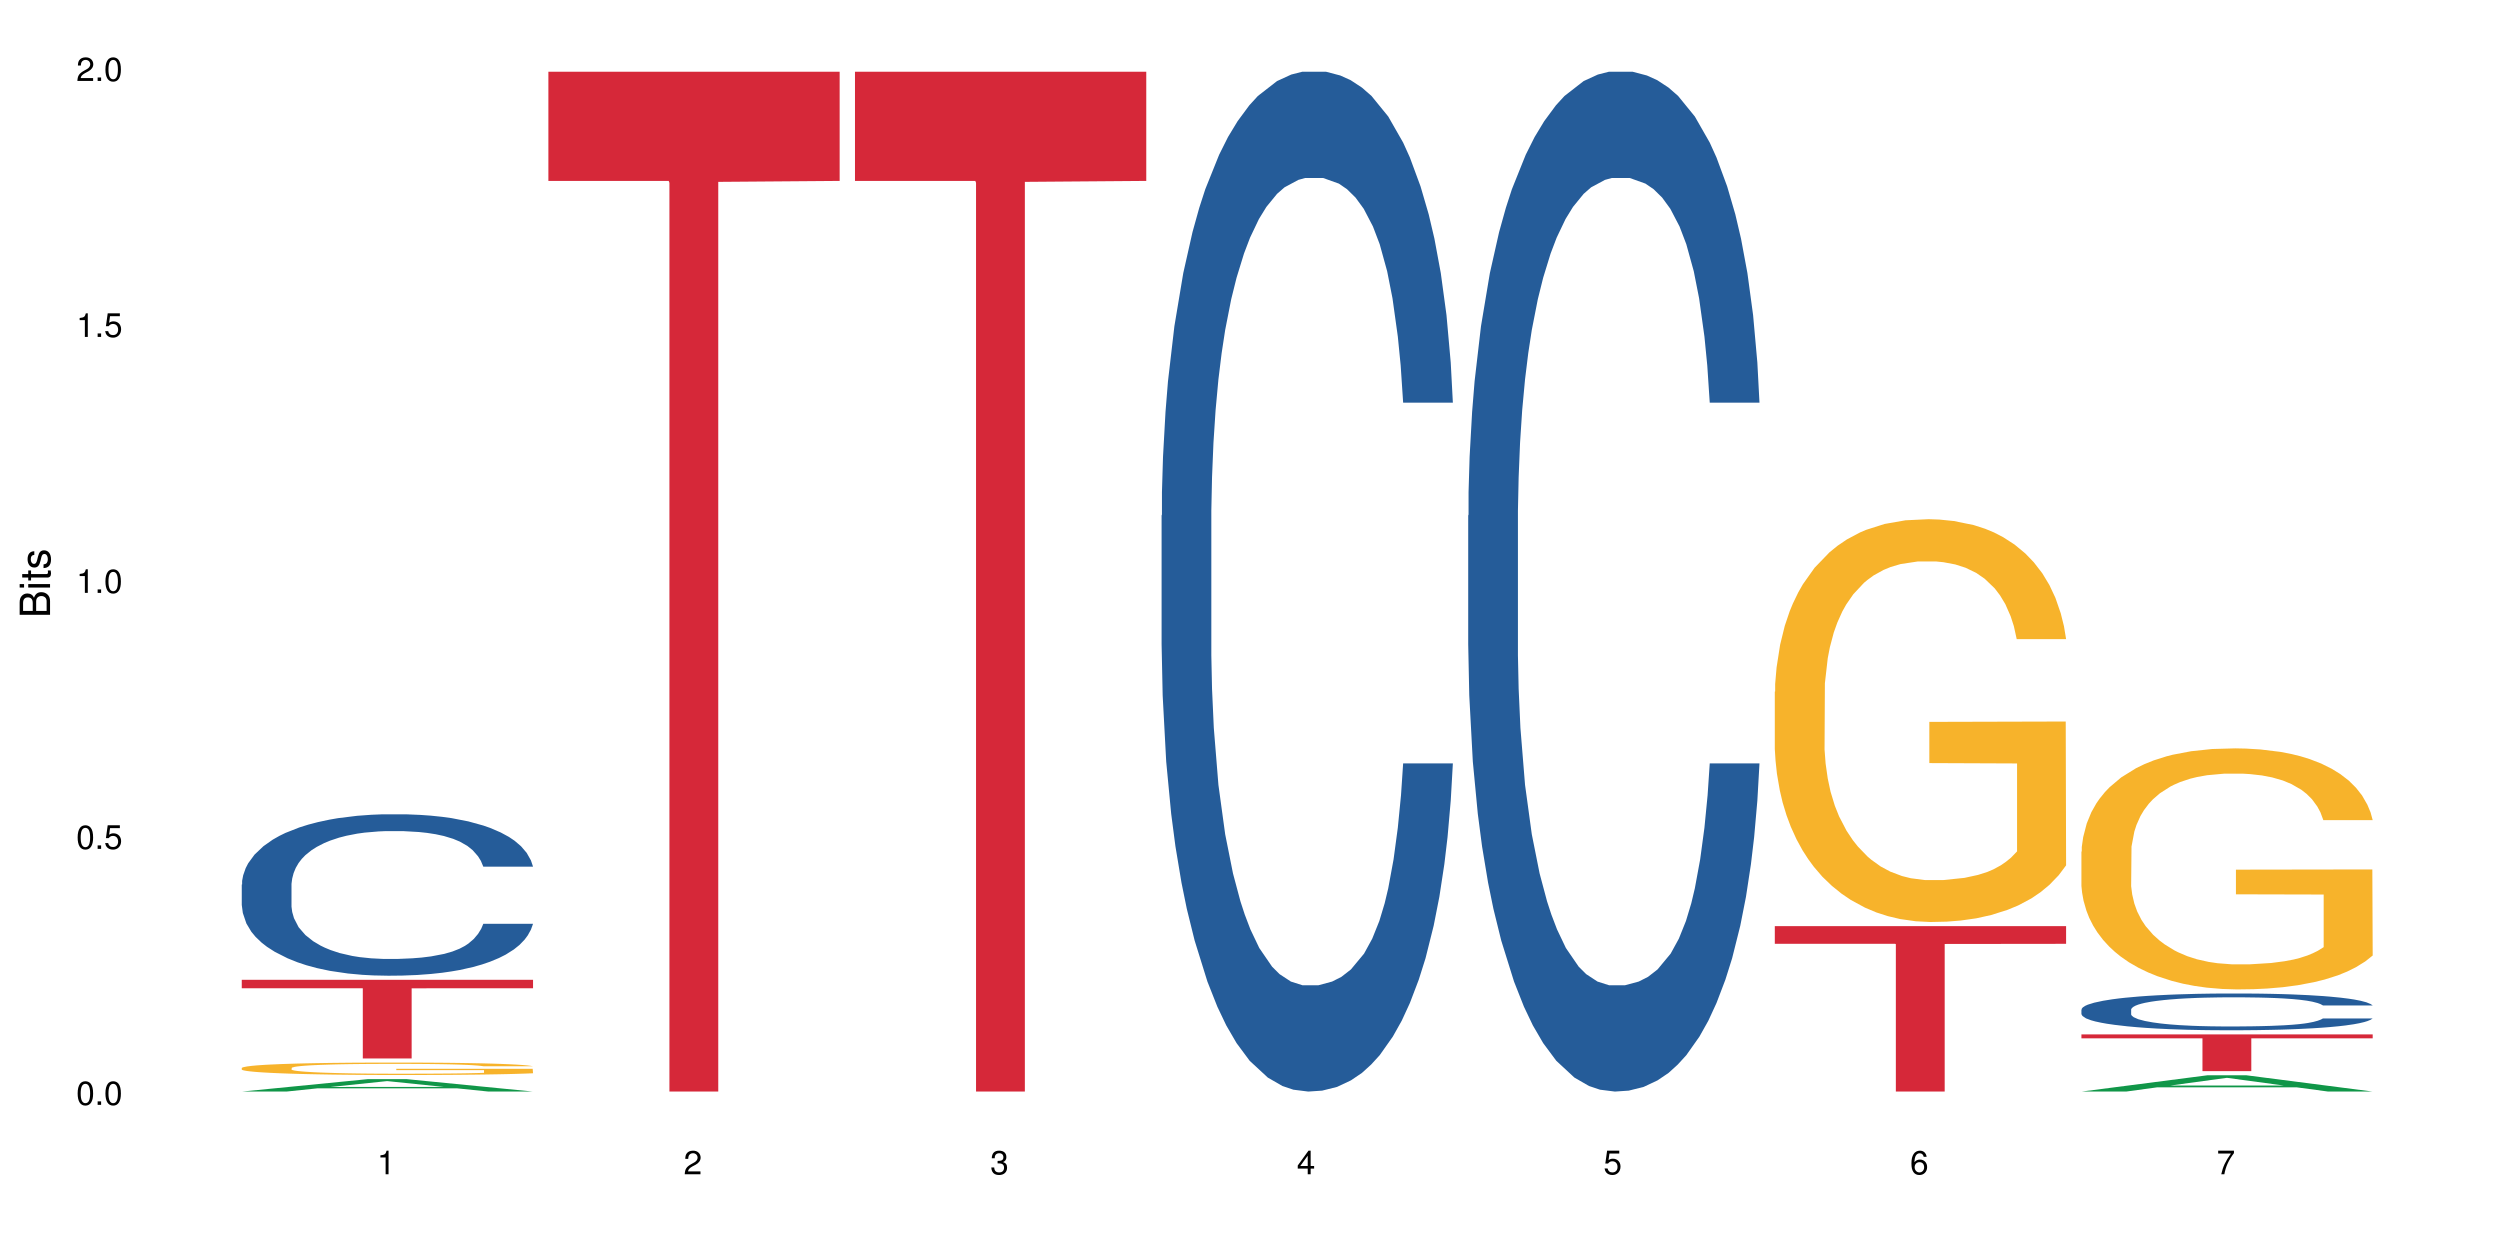<?xml version="1.0" encoding="UTF-8"?>
<svg xmlns="http://www.w3.org/2000/svg" xmlns:xlink="http://www.w3.org/1999/xlink" width="720pt" height="360pt" viewBox="0 0 720 360" version="1.1">
<defs>
<g>
<symbol overflow="visible" id="glyph0-0">
<path style="stroke:none;" d=""/>
</symbol>
<symbol overflow="visible" id="glyph0-1">
<path style="stroke:none;" d="M 2.641 -6.797 C 2 -6.797 1.422 -6.531 1.078 -6.047 C 0.641 -5.453 0.406 -4.547 0.406 -3.297 C 0.406 -1 1.188 0.219 2.641 0.219 C 4.078 0.219 4.859 -1 4.859 -3.234 C 4.859 -4.562 4.656 -5.438 4.203 -6.047 C 3.844 -6.531 3.281 -6.797 2.641 -6.797 Z M 2.641 -6.047 C 3.547 -6.047 4 -5.125 4 -3.312 C 4 -1.375 3.562 -0.484 2.625 -0.484 C 1.734 -0.484 1.281 -1.422 1.281 -3.281 C 1.281 -5.141 1.734 -6.047 2.641 -6.047 Z M 2.641 -6.047 "/>
</symbol>
<symbol overflow="visible" id="glyph0-2">
<path style="stroke:none;" d="M 1.828 -1 L 0.828 -1 L 0.828 0 L 1.828 0 Z M 1.828 -1 "/>
</symbol>
<symbol overflow="visible" id="glyph0-3">
<path style="stroke:none;" d="M 4.562 -6.797 L 1.062 -6.797 L 0.547 -3.094 L 1.328 -3.094 C 1.719 -3.562 2.047 -3.734 2.578 -3.734 C 3.484 -3.734 4.062 -3.109 4.062 -2.094 C 4.062 -1.125 3.484 -0.531 2.578 -0.531 C 1.828 -0.531 1.375 -0.906 1.188 -1.672 L 0.328 -1.672 C 0.453 -1.109 0.547 -0.844 0.75 -0.594 C 1.125 -0.078 1.828 0.219 2.594 0.219 C 3.969 0.219 4.922 -0.781 4.922 -2.219 C 4.922 -3.562 4.031 -4.484 2.719 -4.484 C 2.25 -4.484 1.859 -4.359 1.469 -4.062 L 1.734 -5.969 L 4.562 -5.969 Z M 4.562 -6.797 "/>
</symbol>
<symbol overflow="visible" id="glyph0-4">
<path style="stroke:none;" d="M 2.484 -4.844 L 2.484 0 L 3.328 0 L 3.328 -6.797 L 2.766 -6.797 C 2.469 -5.75 2.281 -5.609 0.984 -5.453 L 0.984 -4.844 Z M 2.484 -4.844 "/>
</symbol>
<symbol overflow="visible" id="glyph0-5">
<path style="stroke:none;" d="M 4.859 -0.828 L 1.281 -0.828 C 1.359 -1.391 1.672 -1.75 2.5 -2.234 L 3.469 -2.75 C 4.406 -3.266 4.906 -3.969 4.906 -4.812 C 4.906 -5.375 4.672 -5.906 4.266 -6.266 C 3.859 -6.625 3.375 -6.797 2.719 -6.797 C 1.859 -6.797 1.219 -6.5 0.844 -5.922 C 0.609 -5.562 0.5 -5.125 0.484 -4.438 L 1.328 -4.438 C 1.359 -4.906 1.406 -5.188 1.531 -5.406 C 1.75 -5.812 2.188 -6.062 2.703 -6.062 C 3.469 -6.062 4.031 -5.516 4.031 -4.781 C 4.031 -4.25 3.719 -3.797 3.125 -3.438 L 2.234 -2.938 C 0.812 -2.141 0.406 -1.5 0.328 0 L 4.859 0 Z M 4.859 -0.828 "/>
</symbol>
<symbol overflow="visible" id="glyph0-6">
<path style="stroke:none;" d="M 2.125 -3.125 L 2.578 -3.125 C 3.516 -3.125 3.984 -2.703 3.984 -1.891 C 3.984 -1.031 3.469 -0.531 2.578 -0.531 C 1.656 -0.531 1.203 -0.984 1.156 -1.969 L 0.312 -1.969 C 0.344 -1.422 0.438 -1.078 0.609 -0.766 C 0.953 -0.109 1.625 0.219 2.547 0.219 C 3.953 0.219 4.859 -0.609 4.859 -1.906 C 4.859 -2.766 4.516 -3.25 3.703 -3.516 C 4.344 -3.766 4.656 -4.25 4.656 -4.938 C 4.656 -6.109 3.875 -6.797 2.578 -6.797 C 1.203 -6.797 0.484 -6.047 0.453 -4.609 L 1.297 -4.609 C 1.312 -5.016 1.344 -5.25 1.453 -5.453 C 1.641 -5.828 2.062 -6.062 2.594 -6.062 C 3.344 -6.062 3.797 -5.625 3.797 -4.906 C 3.797 -4.422 3.609 -4.141 3.25 -3.984 C 3.016 -3.891 2.719 -3.844 2.125 -3.844 Z M 2.125 -3.125 "/>
</symbol>
<symbol overflow="visible" id="glyph0-7">
<path style="stroke:none;" d="M 3.141 -1.625 L 3.141 0 L 3.984 0 L 3.984 -1.625 L 4.984 -1.625 L 4.984 -2.391 L 3.984 -2.391 L 3.984 -6.797 L 3.359 -6.797 L 0.266 -2.516 L 0.266 -1.625 Z M 3.141 -2.391 L 1 -2.391 L 3.141 -5.359 Z M 3.141 -2.391 "/>
</symbol>
<symbol overflow="visible" id="glyph0-8">
<path style="stroke:none;" d="M 4.781 -5.031 C 4.609 -6.141 3.891 -6.797 2.844 -6.797 C 2.094 -6.797 1.422 -6.438 1.031 -5.828 C 0.609 -5.172 0.406 -4.344 0.406 -3.094 C 0.406 -1.953 0.578 -1.234 0.984 -0.625 C 1.359 -0.078 1.953 0.219 2.703 0.219 C 3.984 0.219 4.922 -0.734 4.922 -2.078 C 4.922 -3.344 4.062 -4.234 2.844 -4.234 C 2.172 -4.234 1.641 -3.969 1.281 -3.469 C 1.281 -5.125 1.828 -6.047 2.797 -6.047 C 3.391 -6.047 3.797 -5.672 3.938 -5.031 Z M 2.734 -3.484 C 3.547 -3.484 4.062 -2.922 4.062 -2 C 4.062 -1.156 3.484 -0.531 2.703 -0.531 C 1.922 -0.531 1.328 -1.188 1.328 -2.047 C 1.328 -2.891 1.906 -3.484 2.734 -3.484 Z M 2.734 -3.484 "/>
</symbol>
<symbol overflow="visible" id="glyph0-9">
<path style="stroke:none;" d="M 4.984 -6.797 L 0.438 -6.797 L 0.438 -5.969 L 4.109 -5.969 C 2.5 -3.656 1.828 -2.234 1.328 0 L 2.219 0 C 2.594 -2.172 3.453 -4.047 4.984 -6.094 Z M 4.984 -6.797 "/>
</symbol>
<symbol overflow="visible" id="glyph1-0">
<path style="stroke:none;" d=""/>
</symbol>
<symbol overflow="visible" id="glyph1-1">
<path style="stroke:none;" d="M 0 -0.953 L 0 -4.891 C 0 -5.719 -0.234 -6.344 -0.734 -6.797 C -1.188 -7.234 -1.812 -7.469 -2.5 -7.469 C -3.547 -7.469 -4.188 -7 -4.625 -5.875 C -4.984 -6.672 -5.641 -7.094 -6.531 -7.094 C -7.156 -7.094 -7.734 -6.859 -8.141 -6.391 C -8.562 -5.938 -8.75 -5.344 -8.75 -4.5 L -8.75 -0.953 Z M -4.984 -2.062 L -7.766 -2.062 L -7.766 -4.219 C -7.766 -4.844 -7.688 -5.203 -7.453 -5.5 C -7.219 -5.812 -6.859 -5.969 -6.375 -5.969 C -5.906 -5.969 -5.531 -5.812 -5.297 -5.5 C -5.062 -5.203 -4.984 -4.844 -4.984 -4.219 Z M -0.984 -2.062 L -4 -2.062 L -4 -4.781 C -4 -5.328 -3.859 -5.688 -3.578 -5.953 C -3.297 -6.219 -2.922 -6.359 -2.484 -6.359 C -2.062 -6.359 -1.688 -6.219 -1.406 -5.953 C -1.109 -5.688 -0.984 -5.328 -0.984 -4.781 Z M -0.984 -2.062 "/>
</symbol>
<symbol overflow="visible" id="glyph1-2">
<path style="stroke:none;" d="M -6.281 -1.797 L -6.281 -0.797 L 0 -0.797 L 0 -1.797 Z M -8.75 -1.797 L -8.75 -0.797 L -7.484 -0.797 L -7.484 -1.797 Z M -8.75 -1.797 "/>
</symbol>
<symbol overflow="visible" id="glyph1-3">
<path style="stroke:none;" d="M -6.281 -3.047 L -6.281 -2.016 L -8.016 -2.016 L -8.016 -1.016 L -6.281 -1.016 L -6.281 -0.172 L -5.469 -0.172 L -5.469 -1.016 L -0.719 -1.016 C -0.078 -1.016 0.281 -1.453 0.281 -2.234 C 0.281 -2.469 0.25 -2.719 0.188 -3.047 L -0.641 -3.047 C -0.609 -2.922 -0.594 -2.766 -0.594 -2.562 C -0.594 -2.141 -0.719 -2.016 -1.156 -2.016 L -5.469 -2.016 L -5.469 -3.047 Z M -6.281 -3.047 "/>
</symbol>
<symbol overflow="visible" id="glyph1-4">
<path style="stroke:none;" d="M -4.531 -5.25 C -5.766 -5.25 -6.469 -4.422 -6.469 -2.969 C -6.469 -1.516 -5.719 -0.562 -4.547 -0.562 C -3.562 -0.562 -3.094 -1.062 -2.734 -2.562 L -2.516 -3.484 C -2.344 -4.188 -2.094 -4.469 -1.625 -4.469 C -1.047 -4.469 -0.641 -3.875 -0.641 -3 C -0.641 -2.453 -0.797 -2 -1.062 -1.75 C -1.25 -1.594 -1.422 -1.531 -1.875 -1.469 L -1.875 -0.406 C -0.422 -0.453 0.281 -1.266 0.281 -2.922 C 0.281 -4.5 -0.5 -5.516 -1.719 -5.516 C -2.656 -5.516 -3.172 -4.984 -3.469 -3.734 L -3.703 -2.766 C -3.891 -1.953 -4.156 -1.609 -4.594 -1.609 C -5.172 -1.609 -5.547 -2.125 -5.547 -2.938 C -5.547 -3.75 -5.203 -4.172 -4.531 -4.203 Z M -4.531 -5.25 "/>
</symbol>
</g>
</defs>
<g id="surface1281">
<rect x="0" y="0" width="720" height="360" style="fill:rgb(100%,100%,100%);fill-opacity:1;stroke:none;"/>
<path style=" stroke:none;fill-rule:nonzero;fill:rgb(6.275%,58.824%,28.235%);fill-opacity:1;" d="M 69.629 314.367 L 69.719 314.363 L 106.016 310.785 L 117.039 310.785 L 153.516 314.371 L 140.703 314.371 L 131.559 313.434 L 91.496 313.434 L 82.535 314.367 L 69.629 314.367 L 95.352 313.047 L 127.887 313.043 L 111.664 311.371 L 111.484 311.367 L 111.305 311.375 L 95.262 313.043 L 95.352 313.047 Z M 69.629 314.367 "/>
<path style=" stroke:none;fill-rule:nonzero;fill:rgb(14.51%,36.078%,60%);fill-opacity:1;" d="M 69.629 254.75 L 69.73 254.707 L 69.73 253.688 L 70.039 252.074 L 70.754 250.035 L 71.473 248.633 L 73.312 246.125 L 75.871 243.703 L 78.531 241.832 L 80.473 240.727 L 82.211 239.879 L 86.203 238.305 L 88.762 237.5 L 91.523 236.777 L 94.898 236.055 L 97.352 235.629 L 102.879 234.949 L 106.969 234.652 L 110.141 234.523 L 116.996 234.523 L 121.086 234.695 L 124.055 234.906 L 127.328 235.246 L 130.09 235.629 L 134.898 236.566 L 139.195 237.754 L 141.141 238.434 L 144.207 239.75 L 146.562 241.027 L 148.199 242.129 L 150.039 243.703 L 151.676 245.613 L 152.902 247.781 L 153.516 249.609 L 139.195 249.609 L 138.48 247.91 L 137.66 246.594 L 136.125 244.852 L 134.59 243.617 L 132.441 242.387 L 130.5 241.578 L 127.84 240.77 L 125.488 240.262 L 123.031 239.879 L 120.68 239.625 L 116.176 239.367 L 110.961 239.367 L 109.016 239.453 L 105.027 239.793 L 102.879 240.09 L 99.809 240.688 L 97.66 241.238 L 95.102 242.09 L 93.363 242.809 L 91.215 243.914 L 89.68 244.891 L 87.941 246.293 L 86.918 247.355 L 85.996 248.547 L 85.18 249.949 L 84.566 251.434 L 84.156 253.008 L 83.953 254.539 L 83.953 261.121 L 84.156 262.652 L 84.668 264.438 L 85.996 267.027 L 87.941 269.281 L 90.191 271.066 L 92.34 272.34 L 93.566 272.934 L 95.203 273.613 L 97.762 274.465 L 101.445 275.312 L 103.594 275.652 L 106.867 275.992 L 110.242 276.164 L 114.746 276.164 L 118.734 275.992 L 121.395 275.781 L 124.156 275.441 L 127.941 274.719 L 130.293 274.039 L 132.34 273.23 L 133.875 272.426 L 134.898 271.746 L 136.434 270.43 L 137.66 268.984 L 138.582 267.496 L 139.195 266.051 L 153.516 266.051 L 152.902 267.75 L 151.984 269.406 L 151.062 270.641 L 149.629 272.129 L 147.992 273.445 L 145.641 274.93 L 143.695 275.91 L 141.141 276.973 L 138.785 277.777 L 136.227 278.5 L 132.441 279.352 L 129.988 279.773 L 127.328 280.156 L 124.156 280.496 L 120.168 280.797 L 115.871 280.965 L 111.879 281.008 L 107.582 280.922 L 104.414 280.754 L 100.219 280.371 L 95 279.605 L 91.215 278.797 L 88.25 277.992 L 85.691 277.141 L 82.828 275.992 L 79.145 274.125 L 76.895 272.68 L 75.359 271.488 L 73.621 269.832 L 72.391 268.348 L 70.961 265.965 L 69.938 262.949 L 69.629 260.613 Z M 69.629 254.75 "/>
<path style=" stroke:none;fill-rule:nonzero;fill:rgb(96.863%,70.196%,16.863%);fill-opacity:1;" d="M 69.629 307.555 L 69.73 307.551 L 69.73 307.484 L 70.141 307.336 L 71.164 307.137 L 72.492 306.969 L 73.926 306.836 L 74.848 306.77 L 76.383 306.668 L 77.711 306.598 L 81.086 306.449 L 85.383 306.312 L 87.738 306.254 L 90.398 306.199 L 94.184 306.137 L 95.922 306.113 L 101.242 306.059 L 107.277 306.027 L 113.926 306.02 L 116.996 306.02 L 121.191 306.035 L 126.918 306.07 L 130.191 306.102 L 132.75 306.137 L 135.41 306.18 L 138.684 306.242 L 141.754 306.324 L 144.207 306.402 L 146.664 306.5 L 148.711 306.605 L 150.449 306.719 L 151.984 306.855 L 152.902 306.973 L 153.516 307.086 L 139.297 307.086 L 138.48 306.973 L 137.559 306.883 L 136.023 306.773 L 134.488 306.695 L 132.953 306.633 L 130.09 306.547 L 127.637 306.496 L 124.566 306.449 L 121.598 306.422 L 118.223 306.402 L 116.176 306.395 L 110.754 306.395 L 105.844 306.418 L 102.98 306.445 L 100.934 306.469 L 98.07 306.52 L 96.332 306.559 L 95.309 306.586 L 92.238 306.688 L 90.191 306.777 L 89.066 306.84 L 87.633 306.938 L 86.613 307.027 L 85.484 307.156 L 84.871 307.258 L 84.055 307.48 L 83.953 308.066 L 84.258 308.191 L 84.871 308.328 L 85.691 308.445 L 86.918 308.57 L 88.145 308.664 L 90.293 308.793 L 92.137 308.879 L 93.566 308.934 L 96.332 309.02 L 97.457 309.051 L 100.117 309.109 L 102.879 309.156 L 106.254 309.195 L 108.812 309.215 L 112.902 309.23 L 118.121 309.23 L 124.258 309.211 L 128.145 309.184 L 130.805 309.16 L 132.547 309.137 L 134.695 309.102 L 136.227 309.066 L 137.66 309.031 L 139.398 308.977 L 139.398 308.191 L 114.133 308.191 L 114.133 307.824 L 153.414 307.82 L 153.516 309.102 L 151.367 309.188 L 148.711 309.273 L 146.152 309.34 L 143.492 309.395 L 139.707 309.457 L 136.637 309.496 L 131.93 309.543 L 127.637 309.57 L 123.133 309.59 L 119.145 309.602 L 114.438 309.605 L 110.242 309.598 L 105.742 309.578 L 102.16 309.551 L 98.887 309.52 L 95.613 309.477 L 91.523 309.406 L 88.863 309.352 L 86.102 309.285 L 83.336 309.203 L 80.883 309.113 L 79.246 309.043 L 77.609 308.965 L 75.871 308.867 L 74.234 308.758 L 73.004 308.656 L 71.879 308.539 L 71.062 308.434 L 70.242 308.285 L 69.832 308.168 L 69.629 308.066 Z M 69.629 307.555 "/>
<path style=" stroke:none;fill-rule:nonzero;fill:rgb(83.922%,15.686%,22.353%);fill-opacity:1;" d="M 69.629 282.188 L 153.516 282.188 L 153.516 284.613 L 118.555 284.633 L 118.555 304.84 L 104.488 304.84 L 104.488 284.652 L 104.285 284.613 L 69.629 284.613 Z M 69.629 282.188 "/>
<path style=" stroke:none;fill-rule:nonzero;fill:rgb(83.922%,15.686%,22.353%);fill-opacity:1;" d="M 157.934 20.664 L 241.82 20.664 L 241.82 52.102 L 206.859 52.379 L 206.859 314.371 L 192.793 314.371 L 192.793 52.652 L 192.59 52.102 L 157.934 52.102 Z M 157.934 20.664 "/>
<path style=" stroke:none;fill-rule:nonzero;fill:rgb(83.922%,15.686%,22.353%);fill-opacity:1;" d="M 246.234 20.664 L 330.125 20.664 L 330.125 52.102 L 295.16 52.379 L 295.16 314.371 L 281.098 314.371 L 281.098 52.652 L 280.891 52.102 L 246.234 52.102 Z M 246.234 20.664 "/>
<path style=" stroke:none;fill-rule:nonzero;fill:rgb(14.51%,36.078%,60%);fill-opacity:1;" d="M 334.539 148.457 L 334.641 148.188 L 334.641 141.742 L 334.949 131.543 L 335.664 118.656 L 336.379 109.797 L 338.223 93.957 L 340.781 78.652 L 343.441 66.84 L 345.383 59.859 L 347.121 54.492 L 351.113 44.559 L 353.668 39.457 L 356.434 34.891 L 359.809 30.328 L 362.262 27.645 L 367.789 23.348 L 371.879 21.469 L 375.051 20.664 L 381.906 20.664 L 385.996 21.738 L 388.965 23.078 L 392.238 25.227 L 395 27.645 L 399.809 33.551 L 404.105 41.066 L 406.047 45.363 L 409.117 53.684 L 411.469 61.738 L 413.109 68.719 L 414.949 78.652 L 416.586 90.734 L 417.812 104.426 L 418.426 115.969 L 404.105 115.969 L 403.391 105.23 L 402.57 96.91 L 401.035 85.902 L 399.5 78.117 L 397.352 70.332 L 395.41 65.23 L 392.75 60.129 L 390.395 56.906 L 387.941 54.492 L 385.59 52.879 L 381.086 51.27 L 375.871 51.27 L 373.926 51.805 L 369.938 53.953 L 367.789 55.832 L 364.719 59.59 L 362.57 63.082 L 360.012 68.449 L 358.273 73.016 L 356.125 79.996 L 354.59 86.172 L 352.852 95.031 L 351.828 101.742 L 350.906 109.258 L 350.09 118.117 L 349.477 127.516 L 349.066 137.449 L 348.863 147.113 L 348.863 188.727 L 349.066 198.391 L 349.578 209.668 L 350.906 226.043 L 352.852 240.273 L 355.102 251.547 L 357.25 259.602 L 358.477 263.359 L 360.113 267.656 L 362.672 273.027 L 366.355 278.395 L 368.504 280.543 L 371.777 282.691 L 375.152 283.766 L 379.656 283.766 L 383.645 282.691 L 386.305 281.348 L 389.066 279.199 L 392.852 274.637 L 395.203 270.34 L 397.25 265.242 L 398.785 260.141 L 399.809 255.844 L 401.344 247.52 L 402.57 238.395 L 403.492 228.996 L 404.105 219.867 L 418.426 219.867 L 417.812 230.609 L 416.895 241.078 L 415.973 248.863 L 414.539 258.262 L 412.902 266.582 L 410.551 275.98 L 408.605 282.152 L 406.047 288.867 L 403.695 293.969 L 401.137 298.531 L 397.352 303.898 L 394.898 306.586 L 392.238 309 L 389.066 311.148 L 385.078 313.027 L 380.781 314.102 L 376.789 314.371 L 372.492 313.832 L 369.32 312.762 L 365.129 310.344 L 359.91 305.512 L 356.125 300.41 L 353.16 295.309 L 350.602 289.941 L 347.734 282.691 L 344.055 270.879 L 341.801 261.75 L 340.27 254.234 L 338.527 243.762 L 337.301 234.367 L 335.867 219.332 L 334.848 200.27 L 334.539 185.504 Z M 334.539 148.457 "/>
<path style=" stroke:none;fill-rule:nonzero;fill:rgb(14.51%,36.078%,60%);fill-opacity:1;" d="M 422.844 148.457 L 422.945 148.188 L 422.945 141.742 L 423.25 131.543 L 423.969 118.656 L 424.684 109.797 L 426.523 93.957 L 429.082 78.652 L 431.742 66.84 L 433.688 59.859 L 435.426 54.492 L 439.414 44.559 L 441.973 39.457 L 444.734 34.891 L 448.109 30.328 L 450.566 27.645 L 456.09 23.348 L 460.184 21.469 L 463.355 20.664 L 470.207 20.664 L 474.301 21.738 L 477.266 23.078 L 480.543 25.227 L 483.305 27.645 L 488.113 33.551 L 492.406 41.066 L 494.352 45.363 L 497.422 53.684 L 499.773 61.738 L 501.41 68.719 L 503.254 78.652 L 504.891 90.734 L 506.117 104.426 L 506.73 115.969 L 492.406 115.969 L 491.691 105.23 L 490.875 96.91 L 489.34 85.902 L 487.805 78.117 L 485.656 70.332 L 483.711 65.23 L 481.051 60.129 L 478.699 56.906 L 476.246 54.492 L 473.891 52.879 L 469.391 51.27 L 464.172 51.27 L 462.23 51.805 L 458.238 53.953 L 456.09 55.832 L 453.023 59.59 L 450.875 63.082 L 448.316 68.449 L 446.578 73.016 L 444.43 79.996 L 442.895 86.172 L 441.156 95.031 L 440.133 101.742 L 439.211 109.258 L 438.391 118.117 L 437.777 127.516 L 437.371 137.449 L 437.164 147.113 L 437.164 188.727 L 437.371 198.391 L 437.883 209.668 L 439.211 226.043 L 441.156 240.273 L 443.406 251.547 L 445.555 259.602 L 446.781 263.359 L 448.418 267.656 L 450.977 273.027 L 454.66 278.395 L 456.809 280.543 L 460.082 282.691 L 463.457 283.766 L 467.957 283.766 L 471.949 282.691 L 474.609 281.348 L 477.371 279.199 L 481.156 274.637 L 483.508 270.34 L 485.555 265.242 L 487.09 260.141 L 488.113 255.844 L 489.645 247.52 L 490.875 238.395 L 491.793 228.996 L 492.406 219.867 L 506.73 219.867 L 506.117 230.609 L 505.195 241.078 L 504.273 248.863 L 502.844 258.262 L 501.207 266.582 L 498.852 275.98 L 496.91 282.152 L 494.352 288.867 L 492 293.969 L 489.441 298.531 L 485.656 303.898 L 483.199 306.586 L 480.543 309 L 477.371 311.148 L 473.379 313.027 L 469.082 314.102 L 465.094 314.371 L 460.797 313.832 L 457.625 312.762 L 453.43 310.344 L 448.215 305.512 L 444.43 300.41 L 441.461 295.309 L 438.902 289.941 L 436.039 282.691 L 432.355 270.879 L 430.105 261.75 L 428.57 254.234 L 426.832 243.762 L 425.605 234.367 L 424.172 219.332 L 423.148 200.27 L 422.844 185.504 Z M 422.844 148.457 "/>
<path style=" stroke:none;fill-rule:nonzero;fill:rgb(96.863%,70.196%,16.863%);fill-opacity:1;" d="M 511.145 199.215 L 511.246 199.109 L 511.246 196.992 L 511.656 192.223 L 512.68 185.656 L 514.012 180.25 L 515.441 176.012 L 516.363 173.789 L 517.898 170.609 L 519.227 168.277 L 522.605 163.512 L 526.898 159.062 L 529.254 157.152 L 531.914 155.352 L 535.699 153.34 L 537.438 152.598 L 542.758 150.902 L 548.793 149.844 L 555.441 149.527 L 558.512 149.633 L 562.707 150.055 L 568.434 151.223 L 571.707 152.281 L 574.266 153.34 L 576.926 154.719 L 580.199 156.836 L 583.27 159.379 L 585.723 161.922 L 588.18 165.102 L 590.227 168.492 L 591.965 172.199 L 593.5 176.648 L 594.422 180.355 L 595.035 184.066 L 580.812 184.066 L 579.996 180.355 L 579.074 177.496 L 577.539 174 L 576.004 171.457 L 574.473 169.445 L 571.605 166.691 L 569.152 164.996 L 566.082 163.512 L 563.117 162.559 L 559.738 161.922 L 557.691 161.711 L 552.27 161.711 L 547.359 162.453 L 544.496 163.301 L 542.449 164.148 L 539.586 165.734 L 537.848 167.008 L 536.824 167.855 L 533.754 171.141 L 531.707 174.105 L 530.582 176.117 L 529.152 179.297 L 528.129 182.156 L 527.004 186.395 L 526.391 189.574 L 525.57 196.777 L 525.469 215.852 L 525.773 219.875 L 526.391 224.219 L 527.207 228.035 L 528.434 232.059 L 529.664 235.133 L 531.812 239.266 L 533.652 242.02 L 535.086 243.82 L 537.848 246.68 L 538.973 247.633 L 541.633 249.543 L 544.395 251.023 L 547.77 252.297 L 550.328 252.934 L 554.418 253.461 L 559.637 253.461 L 565.773 252.824 L 569.664 251.977 L 572.324 251.133 L 574.062 250.391 L 576.211 249.223 L 577.746 248.164 L 579.176 247 L 580.914 245.199 L 580.914 219.875 L 555.648 219.77 L 555.648 207.902 L 594.93 207.797 L 595.035 249.223 L 592.887 252.086 L 590.227 254.84 L 587.668 256.957 L 585.008 258.758 L 581.223 260.773 L 578.152 262.043 L 573.449 263.527 L 569.152 264.48 L 564.648 265.117 L 560.66 265.434 L 555.953 265.539 L 551.762 265.328 L 547.258 264.691 L 543.68 263.844 L 540.402 262.785 L 537.129 261.406 L 533.039 259.184 L 530.379 257.383 L 527.617 255.156 L 524.855 252.508 L 522.398 249.648 L 520.762 247.422 L 519.125 244.879 L 517.387 241.703 L 515.75 238.098 L 514.523 234.816 L 513.395 231.105 L 512.578 227.609 L 511.758 222.844 L 511.352 219.027 L 511.145 215.742 Z M 511.145 199.215 "/>
<path style=" stroke:none;fill-rule:nonzero;fill:rgb(83.922%,15.686%,22.353%);fill-opacity:1;" d="M 511.145 266.719 L 595.035 266.719 L 595.035 271.82 L 560.07 271.863 L 560.07 314.371 L 546.004 314.371 L 546.004 271.91 L 545.801 271.82 L 511.145 271.82 Z M 511.145 266.719 "/>
<path style=" stroke:none;fill-rule:nonzero;fill:rgb(6.275%,58.824%,28.235%);fill-opacity:1;" d="M 599.449 314.367 L 599.539 314.363 L 635.836 309.668 L 646.859 309.668 L 683.336 314.371 L 670.52 314.371 L 661.379 313.145 L 621.316 313.145 L 612.355 314.367 L 599.449 314.367 L 625.172 312.633 L 657.703 312.629 L 641.484 310.434 L 641.305 310.43 L 641.125 310.445 L 625.082 312.629 L 625.172 312.633 Z M 599.449 314.367 "/>
<path style=" stroke:none;fill-rule:nonzero;fill:rgb(14.51%,36.078%,60%);fill-opacity:1;" d="M 599.449 290.738 L 599.551 290.727 L 599.551 290.496 L 599.859 290.129 L 600.574 289.664 L 601.289 289.344 L 603.133 288.773 L 605.688 288.223 L 608.348 287.797 L 610.293 287.543 L 612.031 287.352 L 616.023 286.992 L 618.578 286.809 L 621.34 286.645 L 624.719 286.48 L 627.172 286.383 L 632.695 286.227 L 636.789 286.16 L 639.961 286.133 L 646.816 286.133 L 650.906 286.168 L 653.875 286.219 L 657.148 286.297 L 659.91 286.383 L 664.719 286.598 L 669.016 286.867 L 670.957 287.023 L 674.027 287.32 L 676.379 287.613 L 678.016 287.863 L 679.859 288.223 L 681.496 288.656 L 682.723 289.152 L 683.336 289.566 L 669.016 289.566 L 668.297 289.18 L 667.48 288.879 L 665.945 288.484 L 664.41 288.203 L 662.262 287.922 L 660.32 287.738 L 657.66 287.555 L 655.305 287.438 L 652.852 287.352 L 650.496 287.293 L 645.996 287.234 L 640.777 287.234 L 638.836 287.254 L 634.844 287.332 L 632.695 287.398 L 629.629 287.535 L 627.48 287.66 L 624.922 287.855 L 623.184 288.02 L 621.035 288.27 L 619.5 288.492 L 617.762 288.812 L 616.738 289.055 L 615.816 289.324 L 615 289.645 L 614.387 289.984 L 613.977 290.34 L 613.77 290.691 L 613.77 292.191 L 613.977 292.539 L 614.488 292.945 L 615.816 293.535 L 617.762 294.047 L 620.012 294.453 L 622.16 294.746 L 623.387 294.879 L 625.023 295.035 L 627.582 295.23 L 631.266 295.422 L 633.414 295.5 L 636.688 295.578 L 640.062 295.617 L 644.562 295.617 L 648.555 295.578 L 651.215 295.527 L 653.977 295.453 L 657.762 295.285 L 660.113 295.133 L 662.16 294.949 L 663.695 294.766 L 664.719 294.609 L 666.254 294.309 L 667.48 293.98 L 668.402 293.641 L 669.016 293.312 L 683.336 293.312 L 682.723 293.699 L 681.801 294.078 L 680.883 294.359 L 679.449 294.695 L 677.812 294.996 L 675.461 295.336 L 673.516 295.559 L 670.957 295.801 L 668.605 295.984 L 666.047 296.148 L 662.262 296.34 L 659.809 296.438 L 657.148 296.527 L 653.977 296.602 L 649.988 296.672 L 645.691 296.711 L 641.699 296.719 L 637.402 296.699 L 634.23 296.66 L 630.039 296.574 L 624.82 296.398 L 621.035 296.215 L 618.066 296.031 L 615.512 295.84 L 612.645 295.578 L 608.965 295.152 L 606.711 294.824 L 605.18 294.551 L 603.438 294.176 L 602.211 293.836 L 600.777 293.293 L 599.754 292.605 L 599.449 292.074 Z M 599.449 290.738 "/>
<path style=" stroke:none;fill-rule:nonzero;fill:rgb(96.863%,70.196%,16.863%);fill-opacity:1;" d="M 599.449 245.262 L 599.551 245.199 L 599.551 243.93 L 599.961 241.078 L 600.984 237.145 L 602.312 233.914 L 603.746 231.375 L 604.668 230.043 L 606.199 228.145 L 607.531 226.746 L 610.906 223.895 L 615.203 221.23 L 617.555 220.09 L 620.215 219.012 L 624 217.809 L 625.742 217.363 L 631.059 216.352 L 637.098 215.715 L 643.746 215.527 L 646.816 215.59 L 651.008 215.844 L 656.738 216.539 L 660.012 217.176 L 662.57 217.809 L 665.23 218.633 L 668.504 219.898 L 671.57 221.422 L 674.027 222.945 L 676.484 224.844 L 678.527 226.875 L 680.27 229.094 L 681.801 231.758 L 682.723 233.977 L 683.336 236.195 L 669.117 236.195 L 668.297 233.977 L 667.379 232.266 L 665.844 230.172 L 664.309 228.648 L 662.773 227.445 L 659.91 225.797 L 657.453 224.781 L 654.387 223.895 L 651.418 223.324 L 648.043 222.945 L 645.996 222.816 L 640.574 222.816 L 635.664 223.262 L 632.801 223.77 L 630.754 224.273 L 627.891 225.227 L 626.148 225.988 L 625.125 226.496 L 622.059 228.461 L 620.012 230.234 L 618.887 231.441 L 617.453 233.34 L 616.43 235.055 L 615.305 237.59 L 614.691 239.492 L 613.875 243.805 L 613.77 255.215 L 614.078 257.625 L 614.691 260.223 L 615.512 262.508 L 616.738 264.918 L 617.965 266.754 L 620.113 269.227 L 621.957 270.875 L 623.387 271.953 L 626.148 273.664 L 627.273 274.238 L 629.934 275.379 L 632.695 276.266 L 636.074 277.027 L 638.629 277.406 L 642.723 277.723 L 647.941 277.723 L 654.078 277.344 L 657.965 276.836 L 660.625 276.328 L 662.363 275.887 L 664.512 275.188 L 666.047 274.555 L 667.48 273.855 L 669.219 272.777 L 669.219 257.625 L 643.949 257.562 L 643.949 250.461 L 683.234 250.398 L 683.336 275.188 L 681.188 276.898 L 678.527 278.547 L 675.973 279.816 L 673.312 280.895 L 669.527 282.098 L 666.457 282.859 L 661.75 283.746 L 657.453 284.316 L 652.953 284.699 L 648.965 284.887 L 644.258 284.953 L 640.062 284.824 L 635.562 284.445 L 631.98 283.938 L 628.707 283.305 L 625.434 282.48 L 621.34 281.148 L 618.684 280.07 L 615.918 278.738 L 613.156 277.152 L 610.703 275.441 L 609.066 274.109 L 607.43 272.59 L 605.688 270.688 L 604.051 268.531 L 602.824 266.566 L 601.699 264.344 L 600.883 262.254 L 600.062 259.398 L 599.652 257.117 L 599.449 255.152 Z M 599.449 245.262 "/>
<path style=" stroke:none;fill-rule:nonzero;fill:rgb(83.922%,15.686%,22.353%);fill-opacity:1;" d="M 599.449 297.898 L 683.336 297.898 L 683.336 299.031 L 648.375 299.043 L 648.375 308.488 L 634.309 308.488 L 634.309 299.051 L 634.105 299.031 L 599.449 299.031 Z M 599.449 297.898 "/>
<g style="fill:rgb(0%,0%,0%);fill-opacity:1;">
  <use xlink:href="#glyph0-1" x="21.957" y="318.198"/>
  <use xlink:href="#glyph0-2" x="27.291" y="318.198"/>
  <use xlink:href="#glyph0-1" x="29.958" y="318.198"/>
</g>
<g style="fill:rgb(0%,0%,0%);fill-opacity:1;">
  <use xlink:href="#glyph0-1" x="21.957" y="244.476"/>
  <use xlink:href="#glyph0-2" x="27.291" y="244.476"/>
  <use xlink:href="#glyph0-3" x="29.958" y="244.476"/>
</g>
<g style="fill:rgb(0%,0%,0%);fill-opacity:1;">
  <use xlink:href="#glyph0-4" x="21.957" y="170.753"/>
  <use xlink:href="#glyph0-2" x="27.291" y="170.753"/>
  <use xlink:href="#glyph0-1" x="29.958" y="170.753"/>
</g>
<g style="fill:rgb(0%,0%,0%);fill-opacity:1;">
  <use xlink:href="#glyph0-4" x="21.957" y="97.034"/>
  <use xlink:href="#glyph0-2" x="27.291" y="97.034"/>
  <use xlink:href="#glyph0-3" x="29.958" y="97.034"/>
</g>
<g style="fill:rgb(0%,0%,0%);fill-opacity:1;">
  <use xlink:href="#glyph0-5" x="21.957" y="23.312"/>
  <use xlink:href="#glyph0-2" x="27.291" y="23.312"/>
  <use xlink:href="#glyph0-1" x="29.958" y="23.312"/>
</g>
<g style="fill:rgb(0%,0%,0%);fill-opacity:1;">
  <use xlink:href="#glyph0-4" x="108.574" y="338.19"/>
</g>
<g style="fill:rgb(0%,0%,0%);fill-opacity:1;">
  <use xlink:href="#glyph0-5" x="196.875" y="338.19"/>
</g>
<g style="fill:rgb(0%,0%,0%);fill-opacity:1;">
  <use xlink:href="#glyph0-6" x="285.18" y="338.19"/>
</g>
<g style="fill:rgb(0%,0%,0%);fill-opacity:1;">
  <use xlink:href="#glyph0-7" x="373.484" y="338.19"/>
</g>
<g style="fill:rgb(0%,0%,0%);fill-opacity:1;">
  <use xlink:href="#glyph0-3" x="461.785" y="338.19"/>
</g>
<g style="fill:rgb(0%,0%,0%);fill-opacity:1;">
  <use xlink:href="#glyph0-8" x="550.09" y="338.19"/>
</g>
<g style="fill:rgb(0%,0%,0%);fill-opacity:1;">
  <use xlink:href="#glyph0-9" x="638.395" y="338.19"/>
</g>
<g style="fill:rgb(0%,0%,0%);fill-opacity:1;">
  <use xlink:href="#glyph1-1" x="14.412" y="178.016"/>
  <use xlink:href="#glyph1-2" x="14.412" y="170.012"/>
  <use xlink:href="#glyph1-3" x="14.412" y="167.348"/>
  <use xlink:href="#glyph1-4" x="14.412" y="164.012"/>
</g>
</g>
</svg>
